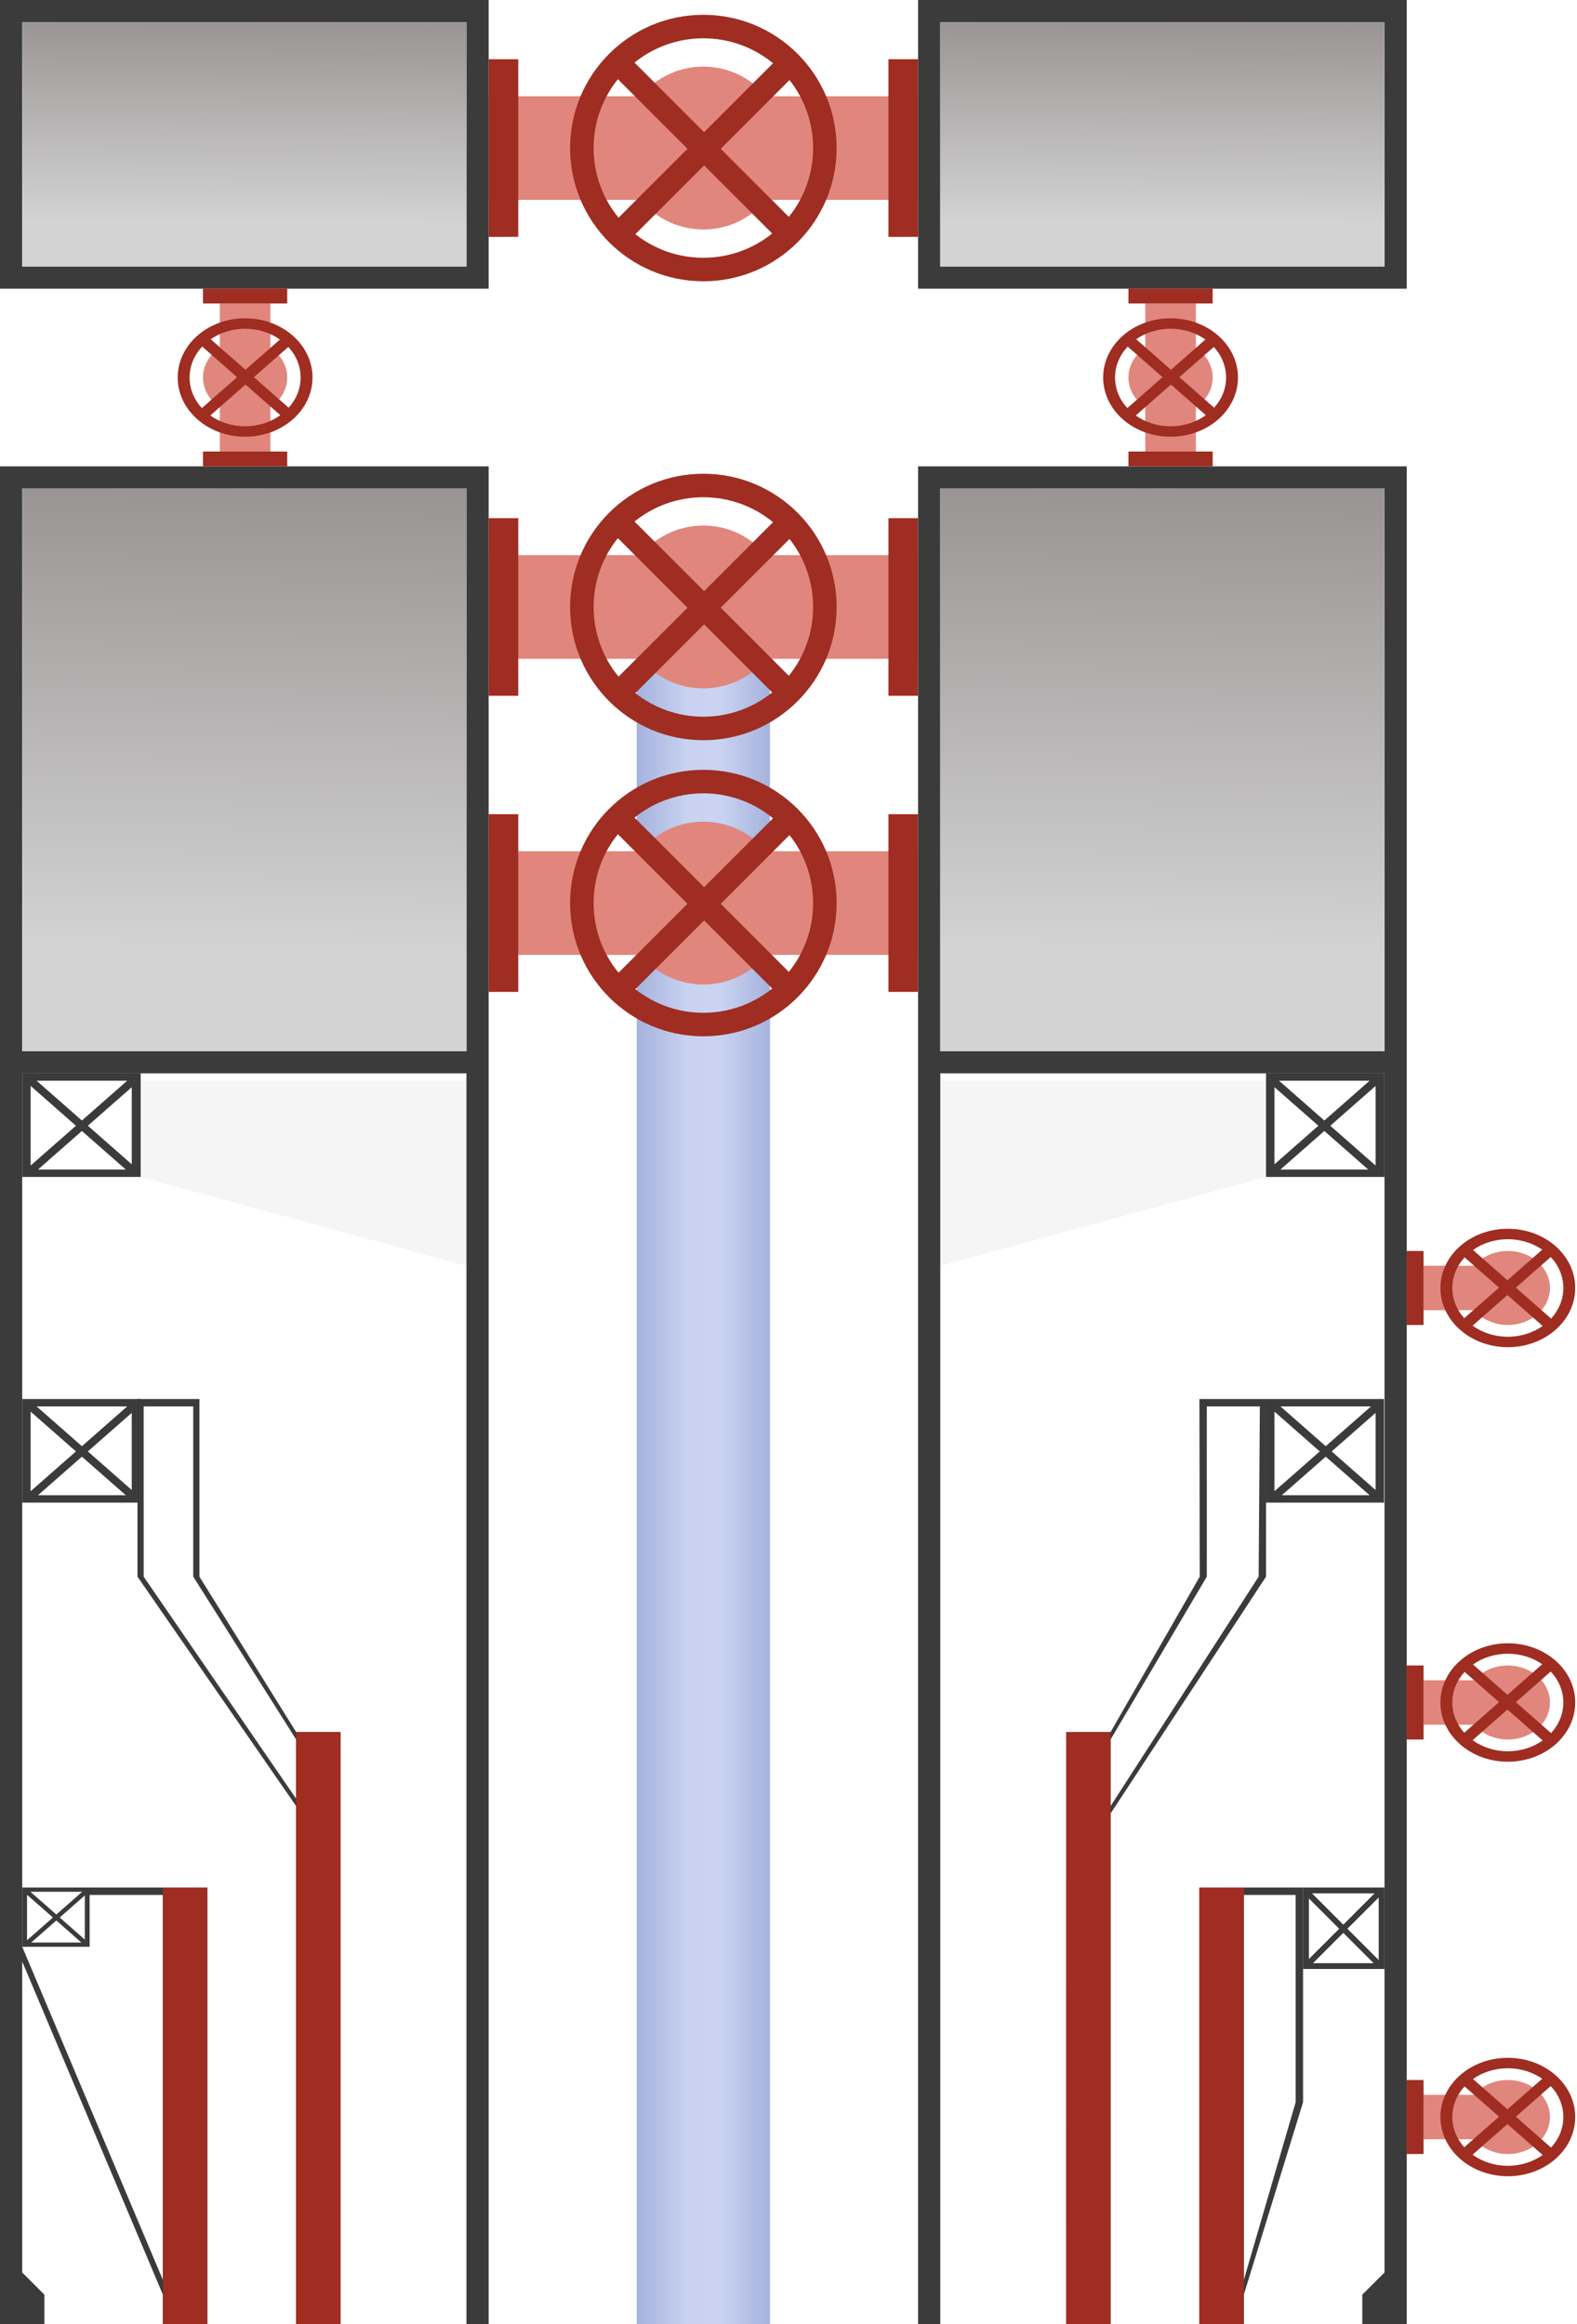 <svg width="213" height="314" viewBox="0 0 213 314" fill="none" xmlns="http://www.w3.org/2000/svg">
<rect x="86" y="78" width="18" height="236" fill="url(#paint0_linear_1772_19492)"/>
<rect x="66" y="13" width="58" height="14" fill="#E0867D"/>
<circle cx="95" cy="20" r="11" fill="#E0867D"/>
<rect x="66" y="8" width="4" height="24" fill="#9F2D22"/>
<rect x="120" y="8" width="4" height="24" fill="#9F2D22"/>
<path fill-rule="evenodd" clip-rule="evenodd" d="M95 38C104.941 38 113 29.941 113 20C113 10.059 104.941 2 95 2C85.059 2 77 10.059 77 20C77 29.941 85.059 38 95 38ZM95 34.824C98.521 34.824 101.756 33.596 104.299 31.545L95.101 22.347L85.814 31.635C88.339 33.631 91.53 34.824 95 34.824ZM83.546 29.41L92.856 20.101L83.455 10.701C81.404 13.244 80.177 16.479 80.177 20C80.177 23.573 81.441 26.851 83.546 29.41ZM95.101 17.855L85.701 8.455C88.244 6.404 91.479 5.176 95 5.176C98.573 5.176 101.851 6.441 104.411 8.546L95.101 17.855ZM97.347 20.101L106.635 10.814C108.631 13.339 109.824 16.53 109.824 20C109.824 23.521 108.596 26.756 106.545 29.299L97.347 20.101Z" fill="#9F2D22"/>
<rect x="66" y="75" width="58" height="14" fill="#E0867D"/>
<circle cx="95" cy="82" r="11" fill="#E0867D"/>
<rect x="66" y="70" width="4" height="24" fill="#9F2D22"/>
<rect x="120" y="70" width="4" height="24" fill="#9F2D22"/>
<path fill-rule="evenodd" clip-rule="evenodd" d="M95 100C104.941 100 113 91.941 113 82C113 72.059 104.941 64 95 64C85.059 64 77 72.059 77 82C77 91.941 85.059 100 95 100ZM95 96.823C98.521 96.823 101.756 95.596 104.299 93.545L95.101 84.347L85.814 93.635C88.339 95.631 91.53 96.823 95 96.823ZM83.546 91.41L92.856 82.101L83.455 72.701C81.404 75.244 80.177 78.479 80.177 82C80.177 85.573 81.441 88.851 83.546 91.41ZM95.101 79.856L85.701 70.455C88.244 68.404 91.479 67.177 95 67.177C98.573 67.177 101.851 68.441 104.411 70.546L95.101 79.856ZM97.347 82.101L106.635 72.814C108.631 75.339 109.824 78.53 109.824 82C109.824 85.521 108.596 88.756 106.545 91.299L97.347 82.101Z" fill="#9F2D22"/>
<rect x="66" y="115" width="58" height="14" fill="#E0867D"/>
<circle cx="95" cy="122" r="11" fill="#E0867D"/>
<rect x="66" y="110" width="4" height="24" fill="#9F2D22"/>
<rect x="120" y="110" width="4" height="24" fill="#9F2D22"/>
<path fill-rule="evenodd" clip-rule="evenodd" d="M95 140C104.941 140 113 131.941 113 122C113 112.059 104.941 104 95 104C85.059 104 77 112.059 77 122C77 131.941 85.059 140 95 140ZM95 136.824C98.521 136.824 101.756 135.596 104.299 133.545L95.101 124.347L85.814 133.635C88.339 135.631 91.53 136.824 95 136.824ZM83.546 131.411L92.856 122.101L83.455 112.701C81.404 115.244 80.177 118.479 80.177 122C80.177 125.573 81.441 128.851 83.546 131.411ZM95.101 119.855L85.701 110.455C88.244 108.404 91.479 107.176 95 107.176C98.573 107.176 101.851 108.441 104.411 110.546L95.101 119.855ZM97.347 122.101L106.635 112.814C108.631 115.339 109.824 118.53 109.824 122C109.824 125.521 108.596 128.756 106.545 131.299L97.347 122.101Z" fill="#9F2D22"/>
<g filter="url(#filter0_d_1772_19492)">
<path d="M19 145H63V170L19 158V145Z" fill="#F5F5F5"/>
</g>
<path fill-rule="evenodd" clip-rule="evenodd" d="M19 145H3V159H19V145ZM17.178 146H4.943L11.061 151.375L17.178 146ZM17.795 146.872L11.865 152.082L17.795 157.293V146.872ZM10.256 152.082L4.138 146.707V157.458L10.256 152.082ZM5.131 158L11.061 152.79L16.991 158H5.131Z" fill="#3C3B3B"/>
<path fill-rule="evenodd" clip-rule="evenodd" d="M18.933 189H3V203H18.933V189ZM17.178 190H4.943L11.061 195.375L17.178 190ZM17.795 190.872L11.865 196.082L17.795 201.293V190.872ZM10.256 196.082L4.138 190.707V201.458L10.256 196.082ZM5.131 202L11.061 196.79L16.991 202H5.131Z" fill="#3C3B3B"/>
<path fill-rule="evenodd" clip-rule="evenodd" d="M12.105 255H3V263H12.105V255ZM11.102 255.571H4.11L7.606 258.643L11.102 255.571ZM11.454 256.07L8.066 259.047L11.454 262.025V256.07ZM7.146 259.047L3.65 255.976V262.119L7.146 259.047ZM4.218 262.428L7.606 259.451L10.994 262.428H4.218Z" fill="#3C3B3B"/>
<path fill-rule="evenodd" clip-rule="evenodd" d="M186.933 189H171V203H186.933V189ZM185.178 190H172.943L179.061 195.375L185.178 190ZM185.795 190.872L179.865 196.082L185.795 201.293V190.872ZM178.256 196.082L172.138 190.707V201.458L178.256 196.082ZM173.131 202L179.061 196.79L184.991 202H173.131Z" fill="#3C3B3B"/>
<g filter="url(#filter1_d_1772_19492)">
<path d="M171 145H127V170L171 158V145Z" fill="#F5F5F5"/>
</g>
<path fill-rule="evenodd" clip-rule="evenodd" d="M171 145H187V159H171V145ZM172.755 146H184.99L178.873 151.375L172.755 146ZM172.138 146.872L178.068 152.082L172.138 157.293V146.872ZM179.678 152.082L185.795 146.707V157.458L179.678 152.082ZM184.803 158L178.873 152.79L172.943 158H184.803Z" fill="#3C3B3B"/>
<path fill-rule="evenodd" clip-rule="evenodd" d="M176 255H187V266H176V255ZM177.211 255.786H185.66L181.435 260.01L177.211 255.786ZM176.786 256.472L180.88 260.566L176.786 264.659V256.472ZM181.991 260.566L186.215 256.342V264.79L181.991 260.566ZM185.528 265.215L181.435 261.121L177.342 265.215H185.528Z" fill="#3C3B3B"/>
<path fill-rule="evenodd" clip-rule="evenodd" d="M124 0H190V39H124V0ZM127 3H187V36H127V3Z" fill="#3C3B3B"/>
<path fill-rule="evenodd" clip-rule="evenodd" d="M66 0H0V39H66V0ZM63 3H3V36H63V3Z" fill="#3C3B3B"/>
<path fill-rule="evenodd" clip-rule="evenodd" d="M0 63H66V145V310V314H63V310V145H3V263L22 308V256H12V255H28V310V314H22V310L3 265V307L4 308L5 309L6 310V314H0V63ZM46 310V234H40L26.937 213V189H18.568V213H18.57L40 244V310V314H46V310ZM3 142V66H63V142H3ZM19.405 190H26.1L26.1 213L40 235V242.998L19.405 212.999V190Z" fill="#3C3B3B"/>
<path fill-rule="evenodd" clip-rule="evenodd" d="M190 310V314H184V310L185 309L186 308L187 307V292V236V230V224V220V185V183V167V165V145H127V310V314H124V310V63H190V163V168.5V177.5V183V218V227V233.5V238V290V310ZM144 314V310L144.068 234H150L162.042 213L162 189H171V212.5V213L150 245V310V314H144ZM162 314V310V255H176V284L168 310V314H162ZM187 66V142H127V66H187ZM168 308L175 284V256H168V308ZM170.163 190H163V213L150 235V244L170 213L170.163 190Z" fill="#3C3B3B"/>
<ellipse cx="158.105" cy="51" rx="5" ry="5.69" transform="rotate(-90 158.105 51)" fill="#E0867D"/>
<rect x="154.69" y="61" width="20" height="6.829" transform="rotate(-90 154.69 61)" fill="#E0867D"/>
<path fill-rule="evenodd" clip-rule="evenodd" d="M167.21 51C167.21 46.582 163.133 43 158.105 43C153.076 43 149 46.582 149 51C149 55.418 153.076 59 158.105 59C163.133 59 167.21 55.418 167.21 51ZM165.603 51C165.603 49.435 164.982 47.998 163.944 46.867L159.292 50.955L163.99 55.083C165 53.96 165.603 52.542 165.603 51ZM162.865 56.09L158.156 51.953L153.401 56.131C154.688 57.042 156.324 57.588 158.105 57.588C159.912 57.588 161.57 57.026 162.865 56.09ZM157.02 50.955L152.265 55.133C151.228 54.002 150.607 52.565 150.607 51C150.607 49.412 151.246 47.955 152.311 46.818L157.02 50.955ZM158.156 49.957L153.458 45.829C154.736 44.942 156.35 44.412 158.105 44.412C159.886 44.412 161.522 44.958 162.808 45.869L158.156 49.957Z" fill="#9F2D22"/>
<rect x="152.414" y="63" width="2" height="11.381" transform="rotate(-90 152.414 63)" fill="#9F2D22"/>
<rect x="152.414" y="41" width="2" height="11.381" transform="rotate(-90 152.414 41)" fill="#9F2D22"/>
<ellipse cx="33.105" cy="51" rx="5" ry="5.69" transform="rotate(-90 33.105 51)" fill="#E0867D"/>
<rect x="29.69" y="61" width="20" height="6.829" transform="rotate(-90 29.69 61)" fill="#E0867D"/>
<path fill-rule="evenodd" clip-rule="evenodd" d="M42.209 51C42.209 46.582 38.133 43 33.105 43C28.076 43 24 46.582 24 51C24 55.418 28.076 59 33.105 59C38.133 59 42.209 55.418 42.209 51ZM40.603 51C40.603 49.435 39.982 47.998 38.944 46.867L34.292 50.955L38.99 55.083C40 53.96 40.603 52.542 40.603 51ZM37.865 56.09L33.156 51.953L28.401 56.131C29.688 57.042 31.324 57.588 33.105 57.588C34.912 57.588 36.57 57.026 37.865 56.09ZM32.02 50.955L27.265 55.133C26.228 54.002 25.607 52.565 25.607 51C25.607 49.412 26.246 47.955 27.311 46.818L32.02 50.955ZM33.156 49.957L28.458 45.829C29.736 44.942 31.35 44.412 33.105 44.412C34.886 44.412 36.522 44.958 37.808 45.869L33.156 49.957Z" fill="#9F2D22"/>
<rect x="27.414" y="63" width="2" height="11.381" transform="rotate(-90 27.414 63)" fill="#9F2D22"/>
<rect x="27.414" y="41" width="2" height="11.381" transform="rotate(-90 27.414 41)" fill="#9F2D22"/>
<ellipse cx="203.657" cy="286" rx="5.69" ry="5" transform="rotate(180 203.657 286)" fill="#E0867D"/>
<rect x="203.657" y="289" width="11.381" height="6" transform="rotate(180 203.657 289)" fill="#E0867D"/>
<path fill-rule="evenodd" clip-rule="evenodd" d="M203.657 278C198.629 278 194.552 281.582 194.552 286C194.552 290.418 198.629 294 203.657 294C208.686 294 212.762 290.418 212.762 286C212.762 281.582 208.686 278 203.657 278ZM203.657 279.412C201.876 279.412 200.24 279.957 198.954 280.869L203.606 284.957L208.304 280.829C207.026 279.942 205.412 279.412 203.657 279.412ZM209.451 281.818L204.742 285.955L209.497 290.133C210.534 289.003 211.155 287.565 211.155 286C211.155 284.412 210.516 282.955 209.451 281.818ZM203.606 286.953L208.361 291.131C207.074 292.043 205.438 292.588 203.657 292.588C201.85 292.588 200.192 292.026 198.897 291.091L203.606 286.953ZM202.47 285.955L197.772 290.083C196.762 288.96 196.159 287.542 196.159 286C196.159 284.435 196.78 282.997 197.818 281.867L202.47 285.955Z" fill="#9F2D22"/>
<rect x="192.276" y="291" width="2.276" height="10" transform="rotate(180 192.276 291)" fill="#9F2D22"/>
<ellipse cx="203.657" cy="230" rx="5.69" ry="5" transform="rotate(180 203.657 230)" fill="#E0867D"/>
<rect x="203.657" y="233" width="11.381" height="6" transform="rotate(180 203.657 233)" fill="#E0867D"/>
<path fill-rule="evenodd" clip-rule="evenodd" d="M203.657 222C198.629 222 194.552 225.582 194.552 230C194.552 234.418 198.629 238 203.657 238C208.686 238 212.762 234.418 212.762 230C212.762 225.582 208.686 222 203.657 222ZM203.657 223.412C201.876 223.412 200.24 223.957 198.954 224.869L203.606 228.957L208.304 224.829C207.026 223.942 205.412 223.412 203.657 223.412ZM209.451 225.818L204.742 229.955L209.497 234.133C210.534 233.003 211.155 231.565 211.155 230C211.155 228.412 210.516 226.955 209.451 225.818ZM203.606 230.953L208.361 235.131C207.074 236.043 205.438 236.588 203.657 236.588C201.85 236.588 200.192 236.026 198.897 235.091L203.606 230.953ZM202.47 229.955L197.772 234.083C196.762 232.96 196.159 231.542 196.159 230C196.159 228.435 196.78 226.997 197.818 225.867L202.47 229.955Z" fill="#9F2D22"/>
<rect x="192.276" y="235" width="2.276" height="10" transform="rotate(180 192.276 235)" fill="#9F2D22"/>
<ellipse cx="203.657" cy="174" rx="5.69" ry="5" transform="rotate(180 203.657 174)" fill="#E0867D"/>
<rect x="203.657" y="177" width="11.381" height="6" transform="rotate(180 203.657 177)" fill="#E0867D"/>
<path fill-rule="evenodd" clip-rule="evenodd" d="M203.657 166C198.629 166 194.552 169.582 194.552 174C194.552 178.418 198.629 182 203.657 182C208.686 182 212.762 178.418 212.762 174C212.762 169.582 208.686 166 203.657 166ZM203.657 167.412C201.876 167.412 200.24 167.957 198.954 168.869L203.606 172.957L208.304 168.829C207.026 167.942 205.412 167.412 203.657 167.412ZM209.451 169.818L204.742 173.955L209.497 178.133C210.534 177.003 211.155 175.565 211.155 174C211.155 172.412 210.516 170.955 209.451 169.818ZM203.606 174.953L208.361 179.131C207.074 180.043 205.438 180.588 203.657 180.588C201.85 180.588 200.192 180.026 198.897 179.091L203.606 174.953ZM202.47 173.955L197.772 178.083C196.762 176.96 196.159 175.542 196.159 174C196.159 172.435 196.78 170.997 197.818 169.867L202.47 173.955Z" fill="#9F2D22"/>
<rect x="192.276" y="179" width="2.276" height="10" transform="rotate(180 192.276 179)" fill="#9F2D22"/>
<rect x="3" y="66" width="60" height="76" fill="url(#paint1_linear_1772_19492)"/>
<rect x="3" y="3" width="60" height="33" fill="url(#paint2_linear_1772_19492)"/>
<rect x="127" y="3" width="60" height="33" fill="url(#paint3_linear_1772_19492)"/>
<rect x="127" y="66" width="60" height="76" fill="url(#paint4_linear_1772_19492)"/>
<rect x="40" y="234" width="6" height="80" fill="#9F2D22"/>
<rect x="22" y="255" width="6" height="59" fill="#9F2D22"/>
<rect x="162" y="255" width="6" height="59" fill="#9F2D22"/>
<rect x="144" y="234" width="6" height="80" fill="#9F2D22"/>
<defs>
<filter id="filter0_d_1772_19492" x="19" y="145" width="44" height="26" filterUnits="userSpaceOnUse" color-interpolation-filters="sRGB">
<feFlood flood-opacity="0" result="BackgroundImageFix"/>
<feColorMatrix in="SourceAlpha" type="matrix" values="0 0 0 0 0 0 0 0 0 0 0 0 0 0 0 0 0 0 127 0" result="hardAlpha"/>
<feOffset dy="1"/>
<feComposite in2="hardAlpha" operator="out"/>
<feColorMatrix type="matrix" values="0 0 0 0 0.231 0 0 0 0 0.231 0 0 0 0 0.231 0 0 0 1 0"/>
<feBlend mode="normal" in2="BackgroundImageFix" result="effect1_dropShadow_1772_19492"/>
<feBlend mode="normal" in="SourceGraphic" in2="effect1_dropShadow_1772_19492" result="shape"/>
</filter>
<filter id="filter1_d_1772_19492" x="127" y="145" width="44" height="26" filterUnits="userSpaceOnUse" color-interpolation-filters="sRGB">
<feFlood flood-opacity="0" result="BackgroundImageFix"/>
<feColorMatrix in="SourceAlpha" type="matrix" values="0 0 0 0 0 0 0 0 0 0 0 0 0 0 0 0 0 0 127 0" result="hardAlpha"/>
<feOffset dy="1"/>
<feComposite in2="hardAlpha" operator="out"/>
<feColorMatrix type="matrix" values="0 0 0 0 0.231 0 0 0 0 0.231 0 0 0 0 0.231 0 0 0 1 0"/>
<feBlend mode="normal" in2="BackgroundImageFix" result="effect1_dropShadow_1772_19492"/>
<feBlend mode="normal" in="SourceGraphic" in2="effect1_dropShadow_1772_19492" result="shape"/>
</filter>
<linearGradient id="paint0_linear_1772_19492" x1="86" y1="196" x2="104" y2="196" gradientUnits="userSpaceOnUse">
<stop stop-color="#A5B2DC"/>
<stop offset="0.391" stop-color="#C9D3F1"/>
<stop offset="0.62" stop-color="#CAD4F2"/>
<stop offset="1" stop-color="#A5B2DC"/>
</linearGradient>
<linearGradient id="paint1_linear_1772_19492" x1="63" y1="66" x2="62.023" y2="128.857" gradientUnits="userSpaceOnUse">
<stop stop-color="#999494"/>
<stop offset="1" stop-color="#D3D3D3"/>
</linearGradient>
<linearGradient id="paint2_linear_1772_19492" x1="63" y1="3" x2="62.816" y2="30.299" gradientUnits="userSpaceOnUse">
<stop stop-color="#999494"/>
<stop offset="1" stop-color="#D3D3D3"/>
</linearGradient>
<linearGradient id="paint3_linear_1772_19492" x1="187" y1="3" x2="186.816" y2="30.299" gradientUnits="userSpaceOnUse">
<stop stop-color="#999494"/>
<stop offset="1" stop-color="#D3D3D3"/>
</linearGradient>
<linearGradient id="paint4_linear_1772_19492" x1="187" y1="66" x2="186.023" y2="128.857" gradientUnits="userSpaceOnUse">
<stop stop-color="#999494"/>
<stop offset="1" stop-color="#D3D3D3"/>
</linearGradient>
</defs>
</svg>
